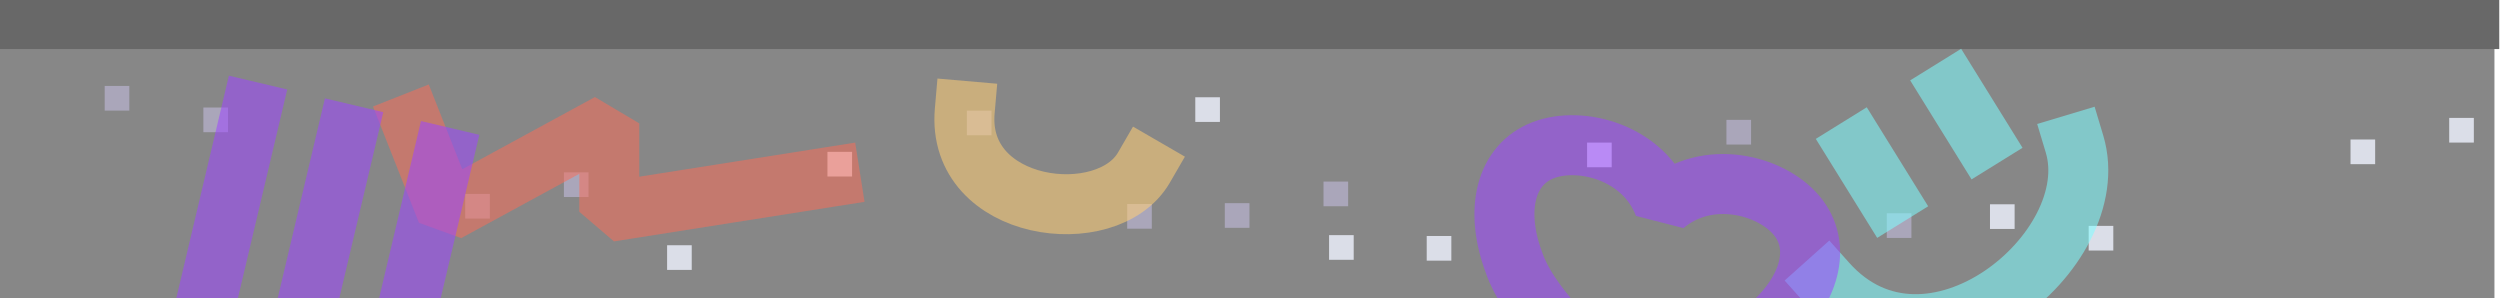 <?xml version="1.0" encoding="UTF-8" standalone="no"?>
<!DOCTYPE svg PUBLIC "-//W3C//DTD SVG 1.1//EN" "http://www.w3.org/Graphics/SVG/1.1/DTD/svg11.dtd">
<svg width="100%" height="100%" viewBox="0 0 1216 145" version="1.1" xmlns="http://www.w3.org/2000/svg" xmlns:xlink="http://www.w3.org/1999/xlink" xml:space="preserve" xmlns:serif="http://www.serif.com/" style="fill-rule:evenodd;clip-rule:evenodd;stroke-linecap:square;stroke-miterlimit:1.5;">
    <g transform="matrix(1,0,0,1,-2932.65,-2045.99)">
        <g id="Artboard4" transform="matrix(1,0,0,1,903.38,-829.5)">
            <rect x="2029.27" y="2875.49" width="1215.65" height="145" style="fill:none;"/>
            <clipPath id="_clip1">
                <rect x="2029.27" y="2875.49" width="1215.65" height="145"/>
            </clipPath>
            <g clip-path="url(#_clip1)">
                <g transform="matrix(2.428,0,0,1.332,-351.9,889.485)">
                    <g transform="matrix(0.411,0,0,0.785,639.929,-67.935)">
                        <rect x="828" y="1986" width="1217" height="138.681" style="fill:rgb(135,135,135);"/>
                    </g>
                    <g transform="matrix(1,0,0,0.751,0,13.514)">
                        <g transform="matrix(0.235,0,0,0.571,661.17,864.857)">
                            <rect x="1449" y="2004" width="21" height="21" style="fill:rgb(170,166,186);"/>
                        </g>
                        <g transform="matrix(0.235,0,0,0.571,680.938,875.357)">
                            <rect x="1449" y="2004" width="21" height="21" style="fill:rgb(170,166,186);"/>
                        </g>
                        <g transform="matrix(-0.235,0,0,0.571,1439.13,906.857)">
                            <rect x="1449" y="2004" width="21" height="21" style="fill:rgb(170,166,186);"/>
                        </g>
                        <g transform="matrix(-0.235,0,0,0.571,1519.85,876.857)">
                            <rect x="1449" y="2004" width="21" height="21" style="fill:rgb(170,166,186);"/>
                        </g>
                        <g transform="matrix(-0.235,0,0,0.571,1551.97,922.272)">
                            <rect x="1449" y="2004" width="21" height="21" style="fill:rgb(170,166,186);"/>
                        </g>
                        <g transform="matrix(-0.235,0,0,0.571,1419.36,917.357)">
                            <rect x="1449" y="2004" width="21" height="21" style="fill:rgb(170,166,186);"/>
                        </g>
                        <g transform="matrix(-0.235,0,0,0.571,1591.3,911.357)">
                            <rect x="1449" y="2004" width="21" height="21" style="fill:rgb(170,166,186);"/>
                        </g>
                        <g transform="matrix(-0.235,0,0,0.571,1672.02,881.357)">
                            <rect x="1449" y="2004" width="21" height="21" style="fill:rgb(170,166,186);"/>
                        </g>
                        <g transform="matrix(-0.235,0,0,0.571,1704.14,926.772)">
                            <rect x="1449" y="2004" width="21" height="21" style="fill:rgb(170,166,186);"/>
                        </g>
                        <g transform="matrix(-0.235,0,0,0.571,1571.53,921.857)">
                            <rect x="1449" y="2004" width="21" height="21" style="fill:rgb(170,166,186);"/>
                        </g>
                        <g transform="matrix(-0.235,0,0,0.571,1816.81,880.4)">
                            <rect x="1449" y="2004" width="21" height="21" style="fill:rgb(219,222,232);"/>
                        </g>
                        <g transform="matrix(-0.235,0,0,0.571,1797.04,890.9)">
                            <rect x="1449" y="2004" width="21" height="21" style="fill:rgb(219,222,232);"/>
                        </g>
                        <g transform="matrix(0.235,0,0,0.571,1038.85,922.4)">
                            <rect x="1449" y="2004" width="21" height="21" style="fill:rgb(219,222,232);"/>
                        </g>
                        <g transform="matrix(0.235,0,0,0.571,958.134,892.4)">
                            <rect x="1449" y="2004" width="21" height="21" style="fill:rgb(219,222,232);"/>
                        </g>
                        <g transform="matrix(0.235,0,0,0.571,926.011,937.815)">
                            <rect x="1449" y="2004" width="21" height="21" style="fill:rgb(219,222,232);"/>
                        </g>
                        <g transform="matrix(0.235,0,0,0.571,1058.62,932.9)">
                            <rect x="1449" y="2004" width="21" height="21" style="fill:rgb(219,222,232);"/>
                        </g>
                        <g transform="matrix(0.235,0,0,0.571,879.648,870.357)">
                            <rect x="1449" y="2004" width="21" height="21" style="fill:rgb(219,222,232);"/>
                        </g>
                        <g transform="matrix(0.235,0,0,0.571,805.961,896.9)">
                            <rect x="1449" y="2004" width="21" height="21" style="fill:rgb(219,222,232);"/>
                        </g>
                        <g transform="matrix(0.235,0,0,0.571,773.838,942.315)">
                            <rect x="1449" y="2004" width="21" height="21" style="fill:rgb(219,222,232);"/>
                        </g>
                        <g transform="matrix(0.235,0,0,0.571,906.449,937.4)">
                            <rect x="1449" y="2004" width="21" height="21" style="fill:rgb(219,222,232);"/>
                        </g>
                    </g>
                </g>
                <g transform="matrix(0.999,0,0,0.173,1201.95,2531.79)">
                    <rect x="828" y="1986" width="1217" height="138.681" style="fill:rgb(104,104,104);"/>
                </g>
                <g transform="matrix(1,0,0,1,-903.38,829.5)">
                    <path d="M3133,2106L3150,2149L3229,2106L3229,2149L3336.48,2132.03" style="fill:none;stroke:rgb(245,110,90);stroke-opacity:0.55;stroke-width:29.17px;"/>
                </g>
                <g transform="matrix(1,0,0,1,-903.38,829.5)">
                    <path d="M3401.9,2099.99C3397.65,2149 3471.14,2158.44 3489.06,2127.5" style="fill:none;stroke:rgb(255,206,117);stroke-opacity:0.55;stroke-width:29.17px;"/>
                </g>
                <g transform="matrix(1.034,-1.101,1.101,1.034,-2911.75,4587.18)">
                    <path d="M3401.9,2099.99C3397.65,2149 3471.14,2158.44 3489.06,2127.5" style="fill:none;stroke:rgb(126,252,255);stroke-opacity:0.55;stroke-width:19.31px;"/>
                </g>
                <g transform="matrix(0.85,-0.527,0.527,0.85,-1282.95,3100.8)">
                    <path d="M3663,2091L3663,2118.49" style="fill:none;stroke:rgb(126,252,255);stroke-opacity:0.55;stroke-width:29.17px;"/>
                </g>
                <g transform="matrix(0.85,-0.527,0.527,0.85,-1237.05,3072.35)">
                    <path d="M3663,2091L3663,2118.49" style="fill:none;stroke:rgb(126,252,255);stroke-opacity:0.55;stroke-width:29.17px;"/>
                </g>
                <g transform="matrix(0.973,0.23,-0.23,0.973,-887.135,51.032)">
                    <path d="M3620,2103L3620,2207" style="fill:none;stroke:rgb(157,69,255);stroke-opacity:0.55;stroke-width:29.17px;"/>
                </g>
                <g transform="matrix(0.973,0.23,-0.23,0.973,-840.419,62.061)">
                    <path d="M3620,2103L3620,2207" style="fill:none;stroke:rgb(157,69,255);stroke-opacity:0.55;stroke-width:29.17px;"/>
                </g>
                <g transform="matrix(0.973,0.23,-0.23,0.973,-793.703,73.089)">
                    <path d="M3620,2103L3620,2207" style="fill:none;stroke:rgb(157,69,255);stroke-opacity:0.55;stroke-width:29.17px;"/>
                </g>
                <g transform="matrix(0.969,0.249,-0.249,0.969,-180.81,6.802)">
                    <path d="M3661.5,2122.65C3677.39,2100 3709.18,2100 3725.08,2111.32C3740.97,2122.65 3740.97,2145.3 3725.08,2167.95C3713.95,2184.94 3685.34,2201.93 3661.5,2213.25C3637.66,2201.93 3609.05,2184.94 3597.92,2167.95C3582.03,2145.3 3582.03,2122.65 3597.92,2111.32C3613.82,2100 3645.61,2100 3661.5,2122.65Z" style="fill:none;stroke:rgb(157,69,255);stroke-opacity:0.55;stroke-width:29.17px;"/>
                </g>
            </g>
        </g>
    </g>
</svg>
